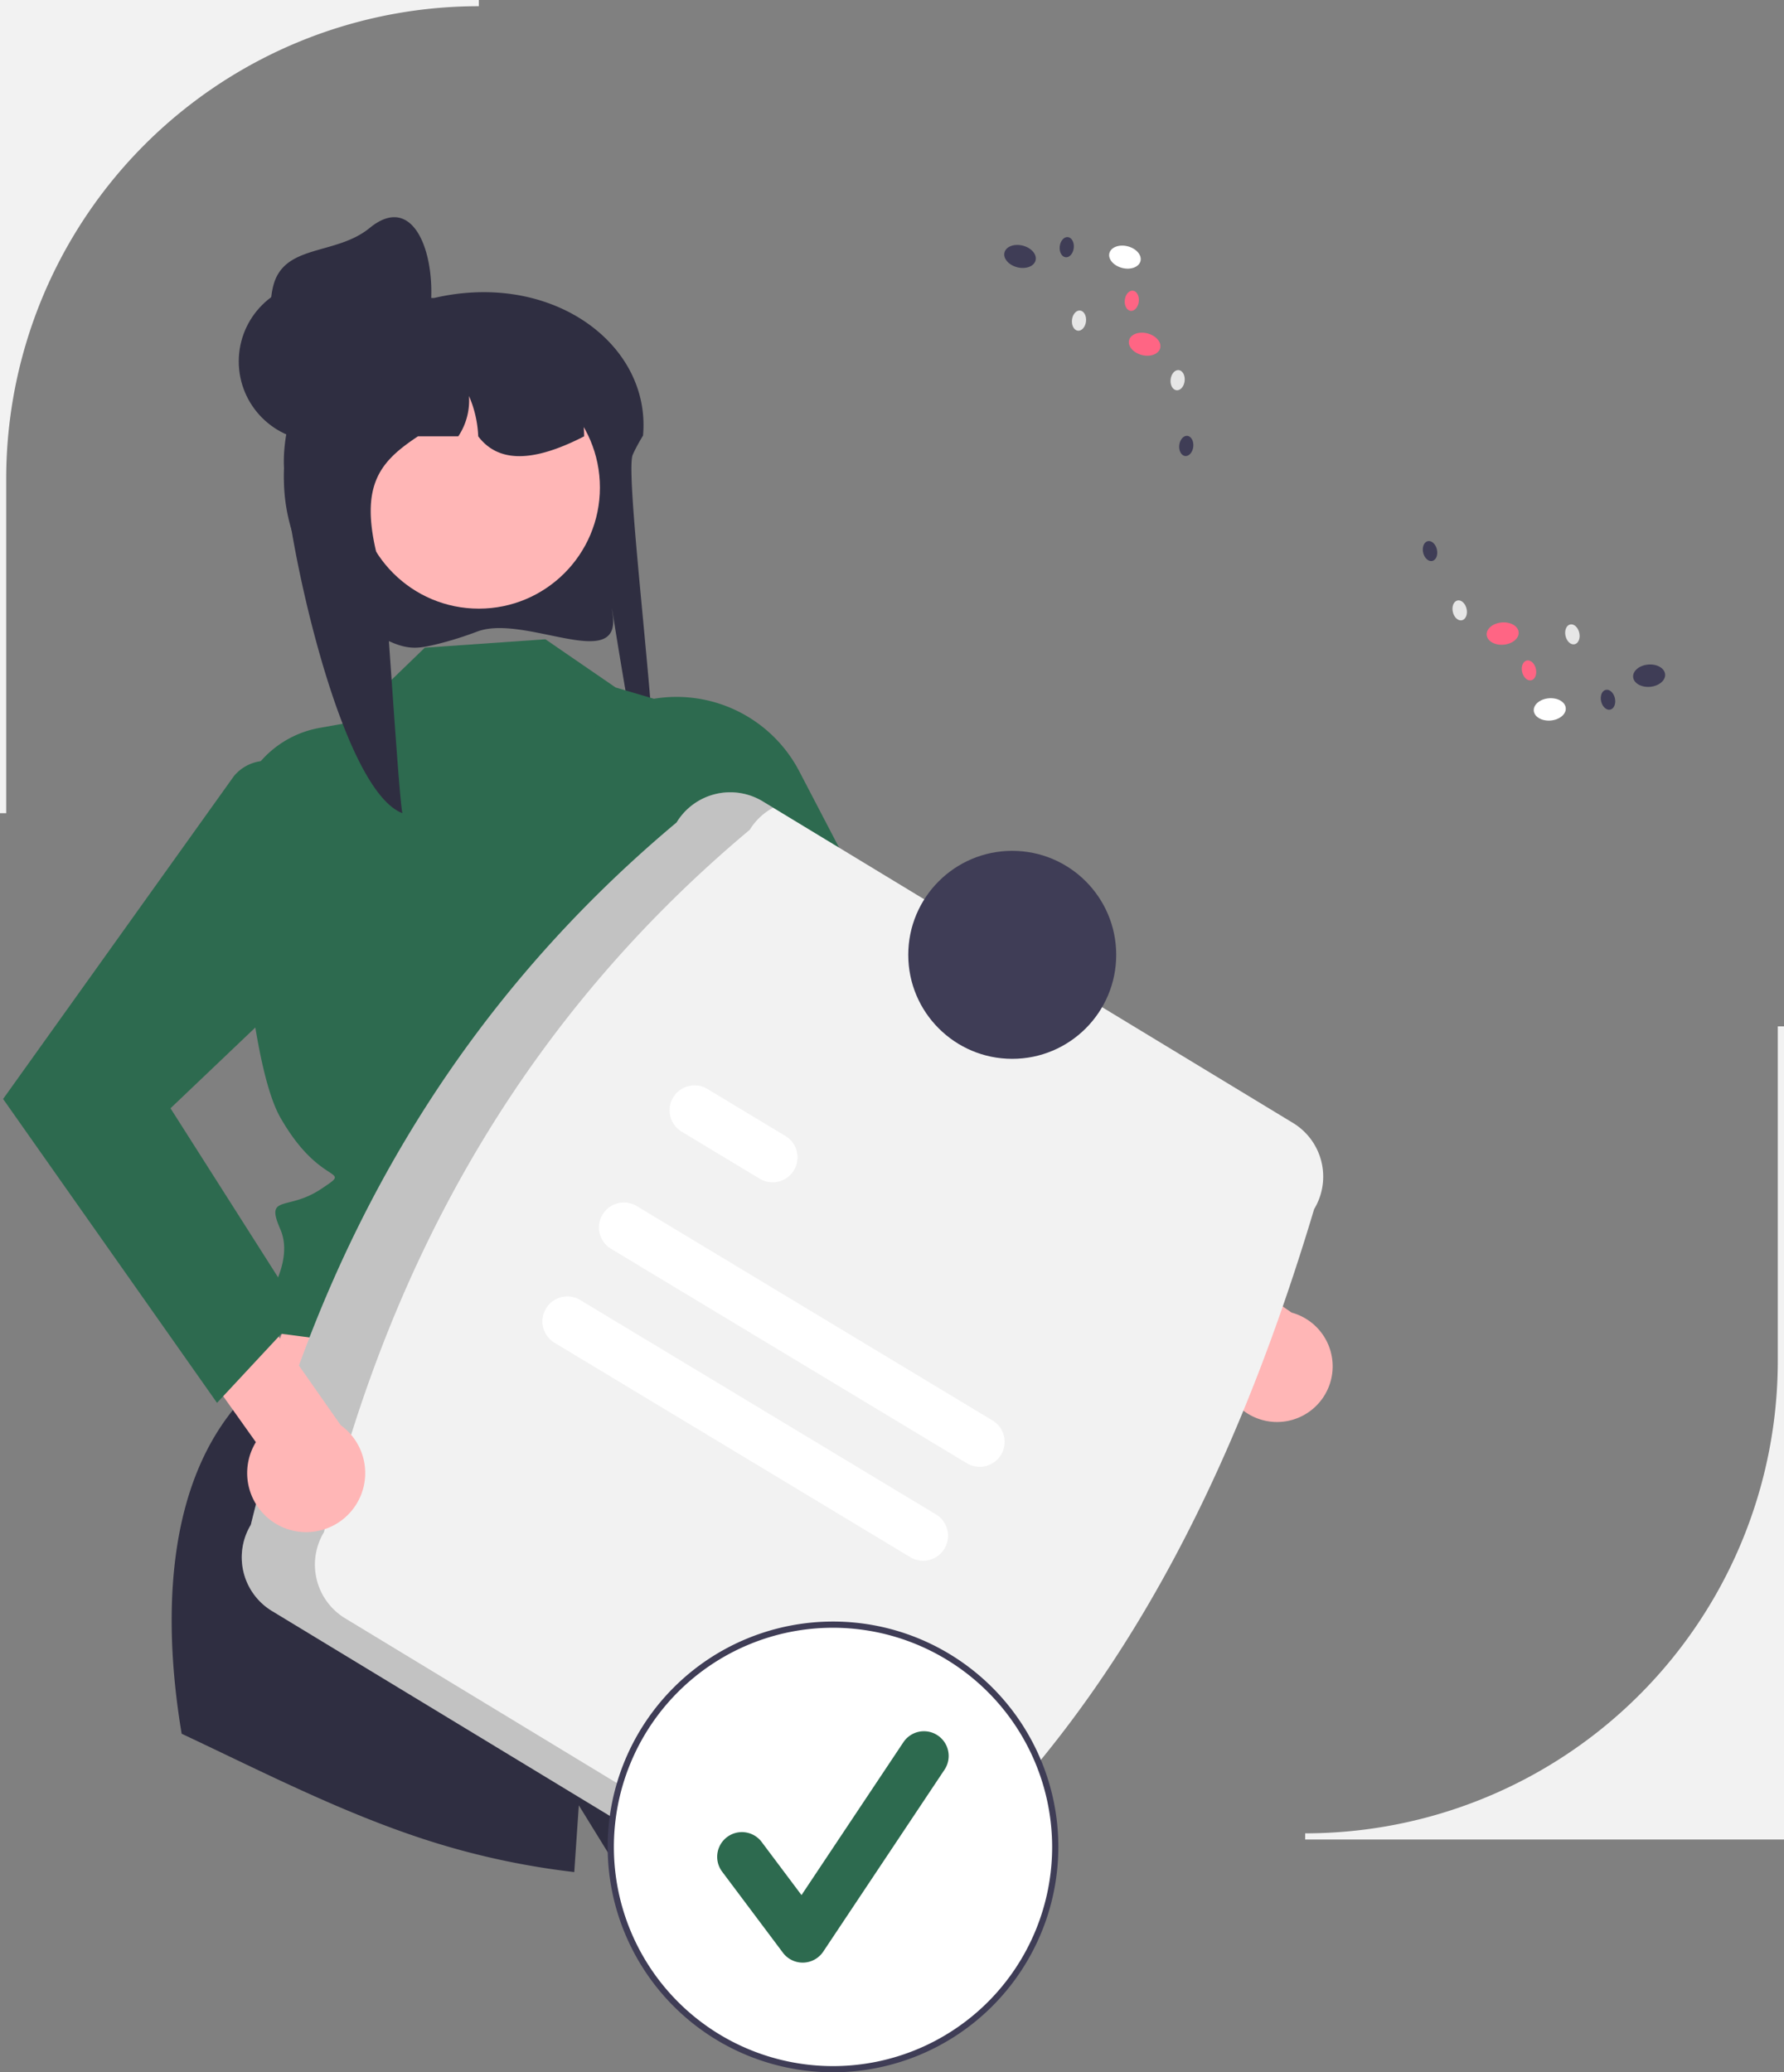 <svg xmlns="http://www.w3.org/2000/svg" data-name="Layer 1" width="575.455" height="668.319" viewBox="0 0 575.455 668.319" xmlns:xlink="http://www.w3.org/1999/xlink"><rect x="0" y="0" width="575.455" height="668.319" fill="#808080" stroke="none"/><path d="M887.728,709.088H733.272v-2h0A152.455,152.455,0,0,0,885.728,554.633V446.841h2Z" transform="translate(-312.272 -115.841)" fill="#f2f2f2"/><path d="M466.29,319.488a114.228,114.228,0,0,1-12.558,3.971c-5.626,1.371-8.802,2.007-14.231-.101-.191-.074-.373-.147-.544-.219a57.679,57.679,0,0,1-35.105-52.299c-.027-.384-.027-.787-.027-1.18a56.192,56.192,0,0,1,.271-5.675,57.37,57.37,0,0,1,1.23-7.633l-.054-.01c-4.396-4.495-6.087-10.653-5.527-16.84A27.832,27.832,0,0,1,412.318,218.689a44.032,44.032,0,0,1,18.281-6.453,46.326,46.326,0,0,1,5.255-.305h16.499a71.282,71.282,0,0,1,10.357-1.633h.027c33.205-2.754,59.391,19.259,56.949,46.043-.018.03-.045.059-.063.089-.706,1.151-1.33,2.243-1.881,3.285-.534.974-.986,1.908-1.375,2.793-3.03,6.846,11.37,113.061,6.205,114.674-2.94.915-14.789-78.123-12.663-63.093C512.585,332.946,481.587,313.833,466.29,319.488Z" transform="translate(-312.272 -115.841)" fill="#2f2e41"/><polygon points="204.039 395.654 250.068 493.714 73.005 475.781 109.966 381.645 204.039 395.654" fill="#ffb6b6"/><path d="M608.711,708.101a257.909,257.909,0,0,1-95.64,12.81l-14.09-22.85s-.59,8.51-1.47,21.52a248.821,248.821,0,0,1-45.47-9.64c-28.11-8.79-54.46-22.41-81.17-34.97-5.41-32.25-7.44-81.98,22.47-110.93l160.99,29.5s25.83,19.32,18.92,26.24c-6.91,6.91-7.98,5.84-3.44,10.38,4.54,4.54,14.35,10.61,14.45,14.58C584.301,646.291,595.311,674.401,608.711,708.101Z" transform="translate(-312.272 -115.841)" fill="#2f2e41"/><path d="M488.199,322.007l-38.895,2.714L424.165,349.013l-8.804,1.571A32.825,32.825,0,0,0,388.355,384.83c1.811,30.683,5.866,76.528,14.341,91.402,13.141,23.063,23.996,15.827,13.141,23.063s-18.142,1.55-13.141,12.986-6.758,26.105-6.758,26.105l-4.681,4.681,4.965,2.035L554.417,565.686s-13.679-61.502-5.124-76.61,29.296-60.777,10.785-78.646l-18.1-63.694-31.134-9.182Z" transform="translate(-312.272 -115.841)" fill="#2d6a4f"/><path d="M723.647,574.429A17.981,17.981,0,0,1,706.566,553.024L632.36,502.768l8.854-23.943L728.914,539.159a17.956,17.956,0,0,1-5.267,35.27Z" transform="translate(-312.272 -115.841)" fill="#ffb6b6"/><path d="M514.05,343.728l-10.783,4.27,57.522,112.344,119.079,81.168,17.165-29.011-90.644-78.294-36.29-69.598A44.665,44.665,0,0,0,514.05,343.728Z" transform="translate(-312.272 -115.841)" fill="#2d6a4f"/><circle cx="154.455" cy="157.231" r="39.056" fill="#ffb6b6"/><path d="M500.69,256.556c-.651.344-1.293.66-1.945.977-.678.326-1.357.651-2.044.959-13.07,5.925-23.717,6.585-30.175-1.936a36.169,36.169,0,0,0-2.976-13.007,20.903,20.903,0,0,1-3.446,13.007H447.097c-13.396,8.891-20.27,17.059-10.972,46.248.606,1.918,4.758,70.047,5.943,75.284-20.279-7.779-37.773-90.371-38.216-112.134-.027-.353-.027-.724-.027-1.085a47.554,47.554,0,0,1,.271-5.219,48.861,48.861,0,0,1,1.23-7.019l-.054-.009a18.331,18.331,0,0,1-5.527-15.486,44.664,44.664,0,0,1,12.41-11.126,79.196,79.196,0,0,1,13.586-5.102c.118-.027.217-.054.335-.081,1.429-.389,2.894-.742,4.36-1.049a81.869,81.869,0,0,1,9.145-1.384c.226-.009.443-.027.642-.027a6.853,6.853,0,0,1,3.491.959c.009,0,.009.009.027.009a6.89,6.89,0,0,1,3.356,5.861h14.491c.534,0,1.067.018,1.601.045,20.18.805,36.398,9.434,37.438,29.271C500.672,255.199,500.69,255.868,500.69,256.556Z" transform="translate(-312.272 -115.841)" fill="#2f2e41"/><circle cx="102.747" cy="116.555" r="25.73" fill="#2f2e41"/><path d="M450.344,220.495c-2.923,13.906-17.345,22.224-31.142,18.821a25.73,25.73,0,0,1-18.821-31.142c3.402-13.797,20.147-9.82,31.142-18.821C447.077,176.618,454.287,201.741,450.344,220.495Z" transform="translate(-312.272 -115.841)" fill="#2f2e41"/><path d="M393.176,607.597c21.929-89.427,65.38-166.292,137.341-226.514a20.246,20.246,0,0,1,27.777-6.808L729.362,477.998a20.246,20.246,0,0,1,6.807,27.777c-27.466,91.762-68.605,171.388-137.341,226.514a20.245,20.245,0,0,1-27.777,6.808L399.984,635.374A20.246,20.246,0,0,1,393.176,607.597Z" transform="translate(-312.272 -115.841)" fill="#f2f2f2"/><path d="M423.582,637.735a20.245,20.245,0,0,1-6.808-27.777c21.929-89.428,65.38-166.292,137.341-226.514a19.984,19.984,0,0,1,7.546-7.128l-3.366-2.041a20.246,20.246,0,0,0-27.777,6.807C458.556,441.305,415.105,518.169,393.176,607.597a20.245,20.245,0,0,0,6.808,27.777L571.052,739.097a20.156,20.156,0,0,0,20.232.32Z" transform="translate(-312.272 -115.841)" opacity="0.2" style="isolation:isolate"/><path d="M624.201,587.772l-114.829-69.189a8.044,8.044,0,0,1,8.303-13.78l114.829,69.189a8.044,8.044,0,0,1-8.303,13.779Z" transform="translate(-312.272 -115.841)" fill="#fff"/><path d="M557.401,496.021l-25.262-15.222a8.044,8.044,0,0,1,8.259-13.806l.043.026,25.262,15.222a8.044,8.044,0,0,1-8.303,13.779Z" transform="translate(-312.272 -115.841)" fill="#fff"/><path d="M605.951,618.061l-114.829-69.189a8.044,8.044,0,0,1,8.286-13.79l.016.01,114.829,69.189a8.044,8.044,0,0,1-8.303,13.779Z" transform="translate(-312.272 -115.841)" fill="#fff"/><circle cx="326.511" cy="307.935" r="33.539" fill="#3f3d56"/><circle cx="268.698" cy="595.633" r="71.685" fill="#fff"/><path d="M580.971,784.159a72.685,72.685,0,1,1,72.685-72.686A72.768,72.768,0,0,1,580.971,784.159Zm0-143.37a70.685,70.685,0,1,0,70.685,70.685A70.765,70.765,0,0,0,580.971,640.789Z" transform="translate(-312.272 -115.841)" fill="#3f3d56"/><path d="M571.191,748.783a7.972,7.972,0,0,1-6.379-3.19L545.256,719.516a7.974,7.974,0,1,1,12.758-9.568l12.795,17.058,32.862-49.292a7.974,7.974,0,1,1,13.27,8.847L577.827,745.232a7.977,7.977,0,0,1-6.414,3.548C571.339,748.781,571.265,748.783,571.191,748.783Z" transform="translate(-312.272 -115.841)" fill="#2d6a4f"/><ellipse cx="812.172" cy="344.619" rx="5.177" ry="3.601" transform="translate(-338.679 -45.396) rotate(-4.887)" fill="#fff"/><ellipse cx="844.222" cy="333.746" rx="5.177" ry="3.601" transform="translate(-337.636 -42.705) rotate(-4.887)" fill="#3f3d56"/><ellipse cx="796.979" cy="320.166" rx="5.177" ry="3.601" transform="translate(-336.651 -46.779) rotate(-4.887)" fill="#ff6584"/><ellipse cx="783.121" cy="312.684" rx="2.276" ry="3.272" transform="translate(-361.93 64.443) rotate(-12.732)" fill="#e6e6e6"/><ellipse cx="773.549" cy="293.556" rx="2.276" ry="3.272" transform="translate(-357.95 61.863) rotate(-12.732)" fill="#3f3d56"/><ellipse cx="819.473" cy="320.419" rx="2.276" ry="3.272" transform="translate(-362.741 72.645) rotate(-12.732)" fill="#e6e6e6"/><ellipse cx="805.474" cy="332.04" rx="2.276" ry="3.272" transform="translate(-365.646 69.846) rotate(-12.732)" fill="#ff6584"/><ellipse cx="830.959" cy="341.505" rx="2.276" ry="3.272" transform="translate(-367.106 75.695) rotate(-12.732)" fill="#3f3d56"/><ellipse cx="675.135" cy="198.762" rx="3.601" ry="5.177" transform="translate(4.339 688.541) rotate(-75.779)" fill="#fff"/><ellipse cx="641.291" cy="198.544" rx="3.601" ry="5.177" transform="translate(-20.979 655.569) rotate(-75.779)" fill="#3f3d56"/><ellipse cx="681.486" cy="226.84" rx="3.601" ry="5.177" transform="translate(-18.088 715.878) rotate(-75.779)" fill="#ff6584"/><ellipse cx="692.131" cy="238.447" rx="3.272" ry="2.276" transform="translate(66.027 783.978) rotate(-83.624)" fill="#e6e6e6"/><ellipse cx="694.914" cy="259.655" rx="3.272" ry="2.276" transform="translate(47.425 805.597) rotate(-83.624)" fill="#3f3d56"/><ellipse cx="660.314" cy="219.239" rx="3.272" ry="2.276" transform="translate(56.833 735.282) rotate(-83.624)" fill="#e6e6e6"/><ellipse cx="677.346" cy="212.841" rx="3.272" ry="2.276" transform="translate(78.332 746.521) rotate(-83.624)" fill="#ff6584"/><ellipse cx="656.363" cy="195.554" rx="3.272" ry="2.276" transform="translate(76.859 710.301) rotate(-83.624)" fill="#3f3d56"/><path d="M314.272,378.088h-2V115.841H466.728v2h-0A152.455,152.455,0,0,0,314.272,270.296Z" transform="translate(-312.272 -115.841)" fill="#f2f2f2"/><path d="M403.842,608.544a19.072,19.072,0,0,1-9.035-27.606l-55.105-77.461L357.38,482.968l64.777,92.48a19.046,19.046,0,0,1-18.314,33.096Z" transform="translate(-312.272 -115.841)" fill="#ffb6b6"/><path d="M405.109,363.073h0a13.6,13.6,0,0,0-17.382,3.06L313.272,470.262l69,98,27-29-42-66,55.818-53.145A44.665,44.665,0,0,0,405.109,363.073Z" transform="translate(-312.272 -115.841)" fill="#2d6a4f"/></svg>